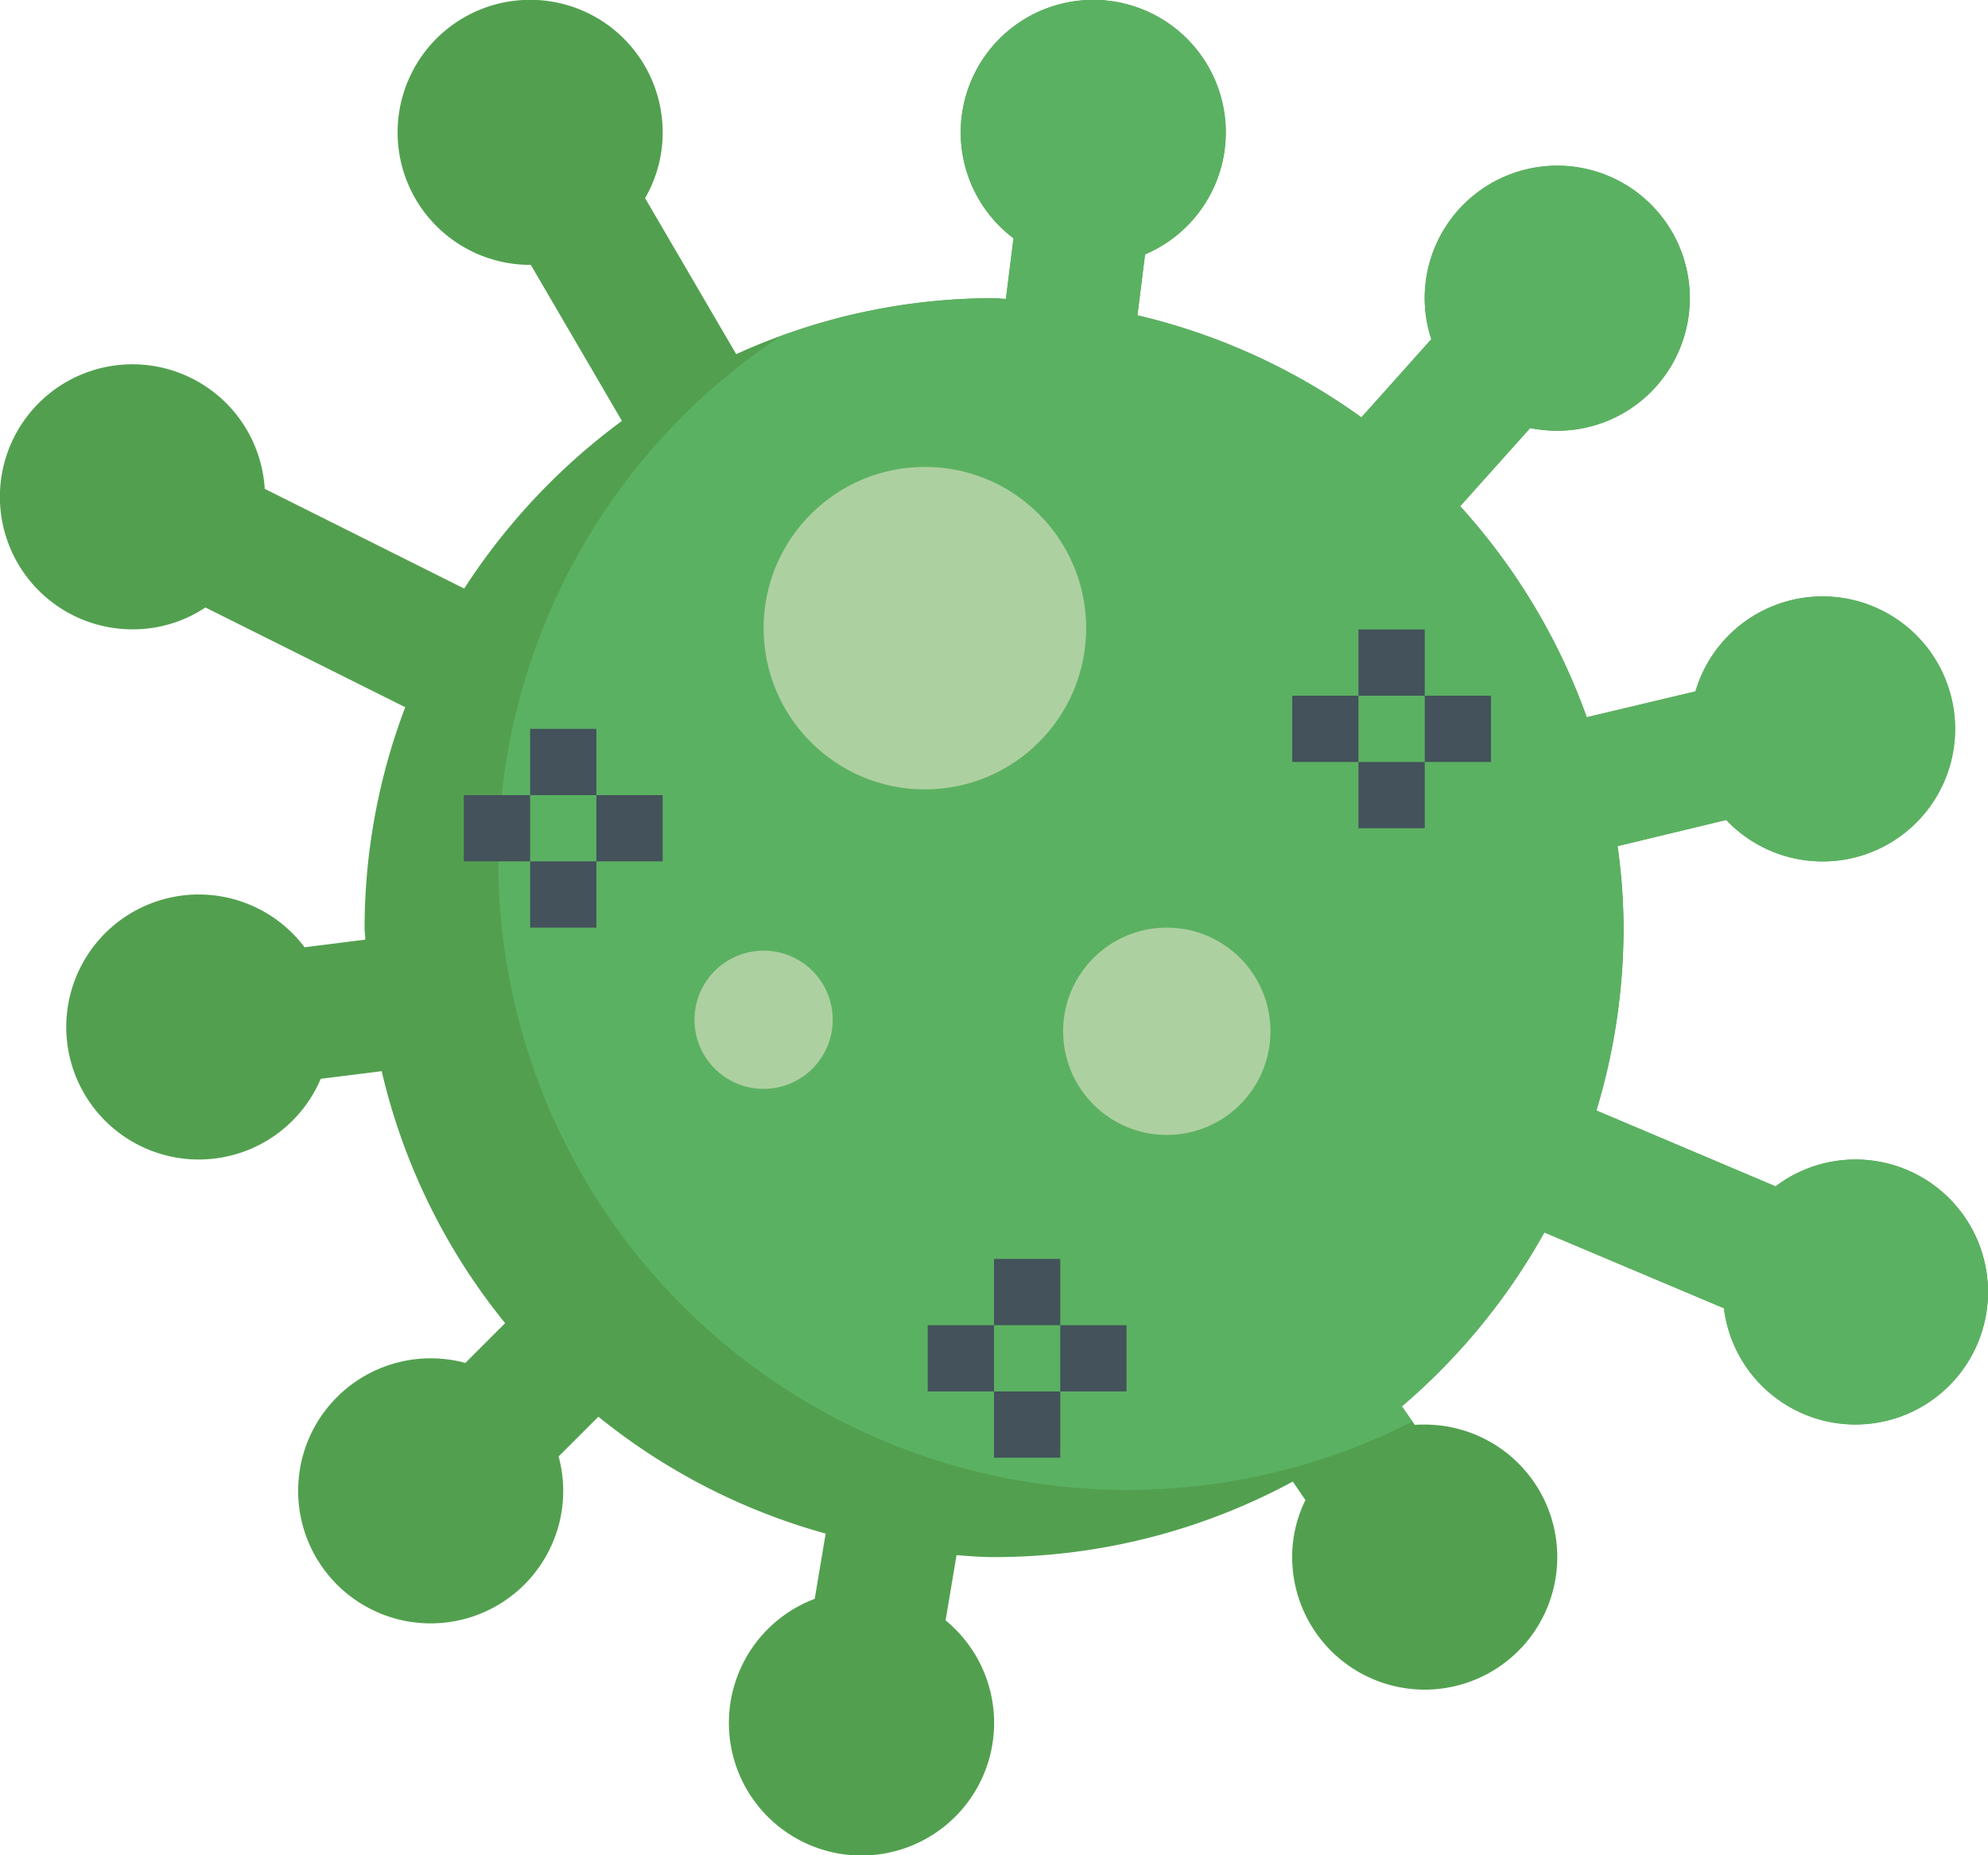 <svg xmlns="http://www.w3.org/2000/svg" width="86.29" height="80.537" viewBox="0 0 86.29 80.537">
  <g id="enfermedades" transform="translate(-2 -5)">
    <path id="Trazado_811401" data-name="Trazado 811401" d="M88.29,61.088a5.753,5.753,0,0,1-11.462.7L69.033,58.5a27.5,27.5,0,0,1-6.184,7.55l.561.805c.144-.014.288-.014.431-.014a5.753,5.753,0,1,1-5.753,5.753,5.536,5.536,0,0,1,.575-2.474l-.547-.805a27.26,27.26,0,0,1-12.972,3.279c-.547,0-1.079-.043-1.625-.086l-.475,2.833a5.756,5.756,0,1,1-5.681-.935l.475-2.833A27.19,27.19,0,0,1,27.973,66.5l-1.726,1.726a5.689,5.689,0,0,1,.2,1.5A5.753,5.753,0,1,1,20.7,63.965a5.689,5.689,0,0,1,1.5.2l1.726-1.726A27.066,27.066,0,0,1,18.568,51.5l-2.646.331a5.752,5.752,0,1,1-.7-5.71l2.632-.331c0-.173-.029-.345-.029-.518A27.081,27.081,0,0,1,19.589,35.7l-8.672-4.329a5.691,5.691,0,0,1-3.164.949,5.753,5.753,0,1,1,5.738-6.1l8.658,4.329a27.714,27.714,0,0,1,6.846-7.277l-3.955-6.774h-.029a5.753,5.753,0,1,1,5.753-5.753A5.659,5.659,0,0,1,30,13.6l3.955,6.774a26.9,26.9,0,0,1,11.189-2.43c.173,0,.345.029.518.029l.331-2.632a5.753,5.753,0,1,1,5.71.7l-.331,2.646a27.327,27.327,0,0,1,9.722,4.43l3.035-3.394a5.649,5.649,0,0,1-.288-1.783A5.753,5.753,0,1,1,69.594,23.7a6.306,6.306,0,0,1-1.179-.115L65.38,26.975a27.318,27.318,0,0,1,5.494,9.161l4.717-1.122a5.749,5.749,0,1,1,1.337,5.58l-4.717,1.136a26.1,26.1,0,0,1,.259,3.538,27.327,27.327,0,0,1-1.179,7.939l7.78,3.293a5.749,5.749,0,0,1,9.219,4.588Z" fill="#52a04f"/>
    <path id="Trazado_811402" data-name="Trazado 811402" d="M75.965,55.336A5.715,5.715,0,0,0,72.5,56.5l-7.78-3.293A27.327,27.327,0,0,0,65.9,45.269a26.093,26.093,0,0,0-.259-3.538l4.717-1.136a5.755,5.755,0,1,0-1.337-5.58L64.3,36.136a27.318,27.318,0,0,0-5.494-9.161l3.035-3.394a6.306,6.306,0,0,0,1.179.115,5.753,5.753,0,1,0-5.753-5.753,5.65,5.65,0,0,0,.288,1.783l-3.035,3.394a27.327,27.327,0,0,0-9.722-4.43l.331-2.646a5.752,5.752,0,1,0-5.71-.7l-.331,2.632c-.173,0-.345-.029-.518-.029a26.848,26.848,0,0,0-9.25,1.645A27.3,27.3,0,0,0,56.735,66.71l-.459-.66A27.5,27.5,0,0,0,62.46,58.5l7.795,3.293a5.753,5.753,0,1,0,5.71-6.457Z" transform="translate(6.572 0)" fill="#5bb162"/>
    <g id="Grupo_1068235" data-name="Grupo 1068235" transform="translate(32.201 25.134)">
      <circle id="Elipse_5738" data-name="Elipse 5738" cx="7" cy="7" r="7" transform="translate(2.944 0.134)" fill="#add0a0"/>
      <circle id="Elipse_5739" data-name="Elipse 5739" cx="4.5" cy="4.5" r="4.5" transform="translate(15.944 20.134)" fill="#add0a0"/>
      <circle id="Elipse_5740" data-name="Elipse 5740" cx="3" cy="3" r="3" transform="translate(-0.056 21.134)" fill="#add0a0"/>
    </g>
    <g id="Grupo_1068236" data-name="Grupo 1068236" transform="translate(45.145 59.65)">
      <path id="Trazado_811403" data-name="Trazado 811403" d="M32,43h2.876v2.876H32Z" transform="translate(-32 -43)" fill="#43525b"/>
    </g>
    <g id="Grupo_1068237" data-name="Grupo 1068237" transform="translate(42.269 62.527)">
      <path id="Trazado_811404" data-name="Trazado 811404" d="M30,45h2.876v2.876H30Z" transform="translate(-30 -45)" fill="#43525b"/>
    </g>
    <g id="Grupo_1068238" data-name="Grupo 1068238" transform="translate(48.021 62.527)">
      <path id="Trazado_811405" data-name="Trazado 811405" d="M34,45h2.876v2.876H34Z" transform="translate(-34 -45)" fill="#43525b"/>
    </g>
    <g id="Grupo_1068239" data-name="Grupo 1068239" transform="translate(45.145 65.403)">
      <path id="Trazado_811406" data-name="Trazado 811406" d="M32,47h2.876v2.876H32Z" transform="translate(-32 -47)" fill="#43525b"/>
    </g>
    <g id="Grupo_1068240" data-name="Grupo 1068240" transform="translate(60.965 32.325)">
      <path id="Trazado_811407" data-name="Trazado 811407" d="M43,24h2.876v2.876H43Z" transform="translate(-43 -24)" fill="#43525b"/>
    </g>
    <g id="Grupo_1068241" data-name="Grupo 1068241" transform="translate(58.088 35.201)">
      <path id="Trazado_811408" data-name="Trazado 811408" d="M41,26h2.876v2.876H41Z" transform="translate(-41 -26)" fill="#43525b"/>
    </g>
    <g id="Grupo_1068242" data-name="Grupo 1068242" transform="translate(63.841 35.201)">
      <path id="Trazado_811409" data-name="Trazado 811409" d="M45,26h2.876v2.876H45Z" transform="translate(-45 -26)" fill="#43525b"/>
    </g>
    <g id="Grupo_1068243" data-name="Grupo 1068243" transform="translate(60.965 38.078)">
      <path id="Trazado_811410" data-name="Trazado 811410" d="M43,28h2.876v2.876H43Z" transform="translate(-43 -28)" fill="#43525b"/>
    </g>
    <g id="Grupo_1068244" data-name="Grupo 1068244" transform="translate(25.011 36.64)">
      <path id="Trazado_811411" data-name="Trazado 811411" d="M18,27h2.876v2.876H18Z" transform="translate(-18 -27)" fill="#43525b"/>
    </g>
    <g id="Grupo_1068245" data-name="Grupo 1068245" transform="translate(22.134 39.516)">
      <path id="Trazado_811412" data-name="Trazado 811412" d="M16,29h2.876v2.876H16Z" transform="translate(-16 -29)" fill="#43525b"/>
    </g>
    <g id="Grupo_1068246" data-name="Grupo 1068246" transform="translate(27.887 39.516)">
      <path id="Trazado_811413" data-name="Trazado 811413" d="M20,29h2.876v2.876H20Z" transform="translate(-20 -29)" fill="#43525b"/>
    </g>
    <g id="Grupo_1068247" data-name="Grupo 1068247" transform="translate(25.011 42.392)">
      <path id="Trazado_811414" data-name="Trazado 811414" d="M18,31h2.876v2.876H18Z" transform="translate(-18 -31)" fill="#43525b"/>
    </g>
  </g>
</svg>
